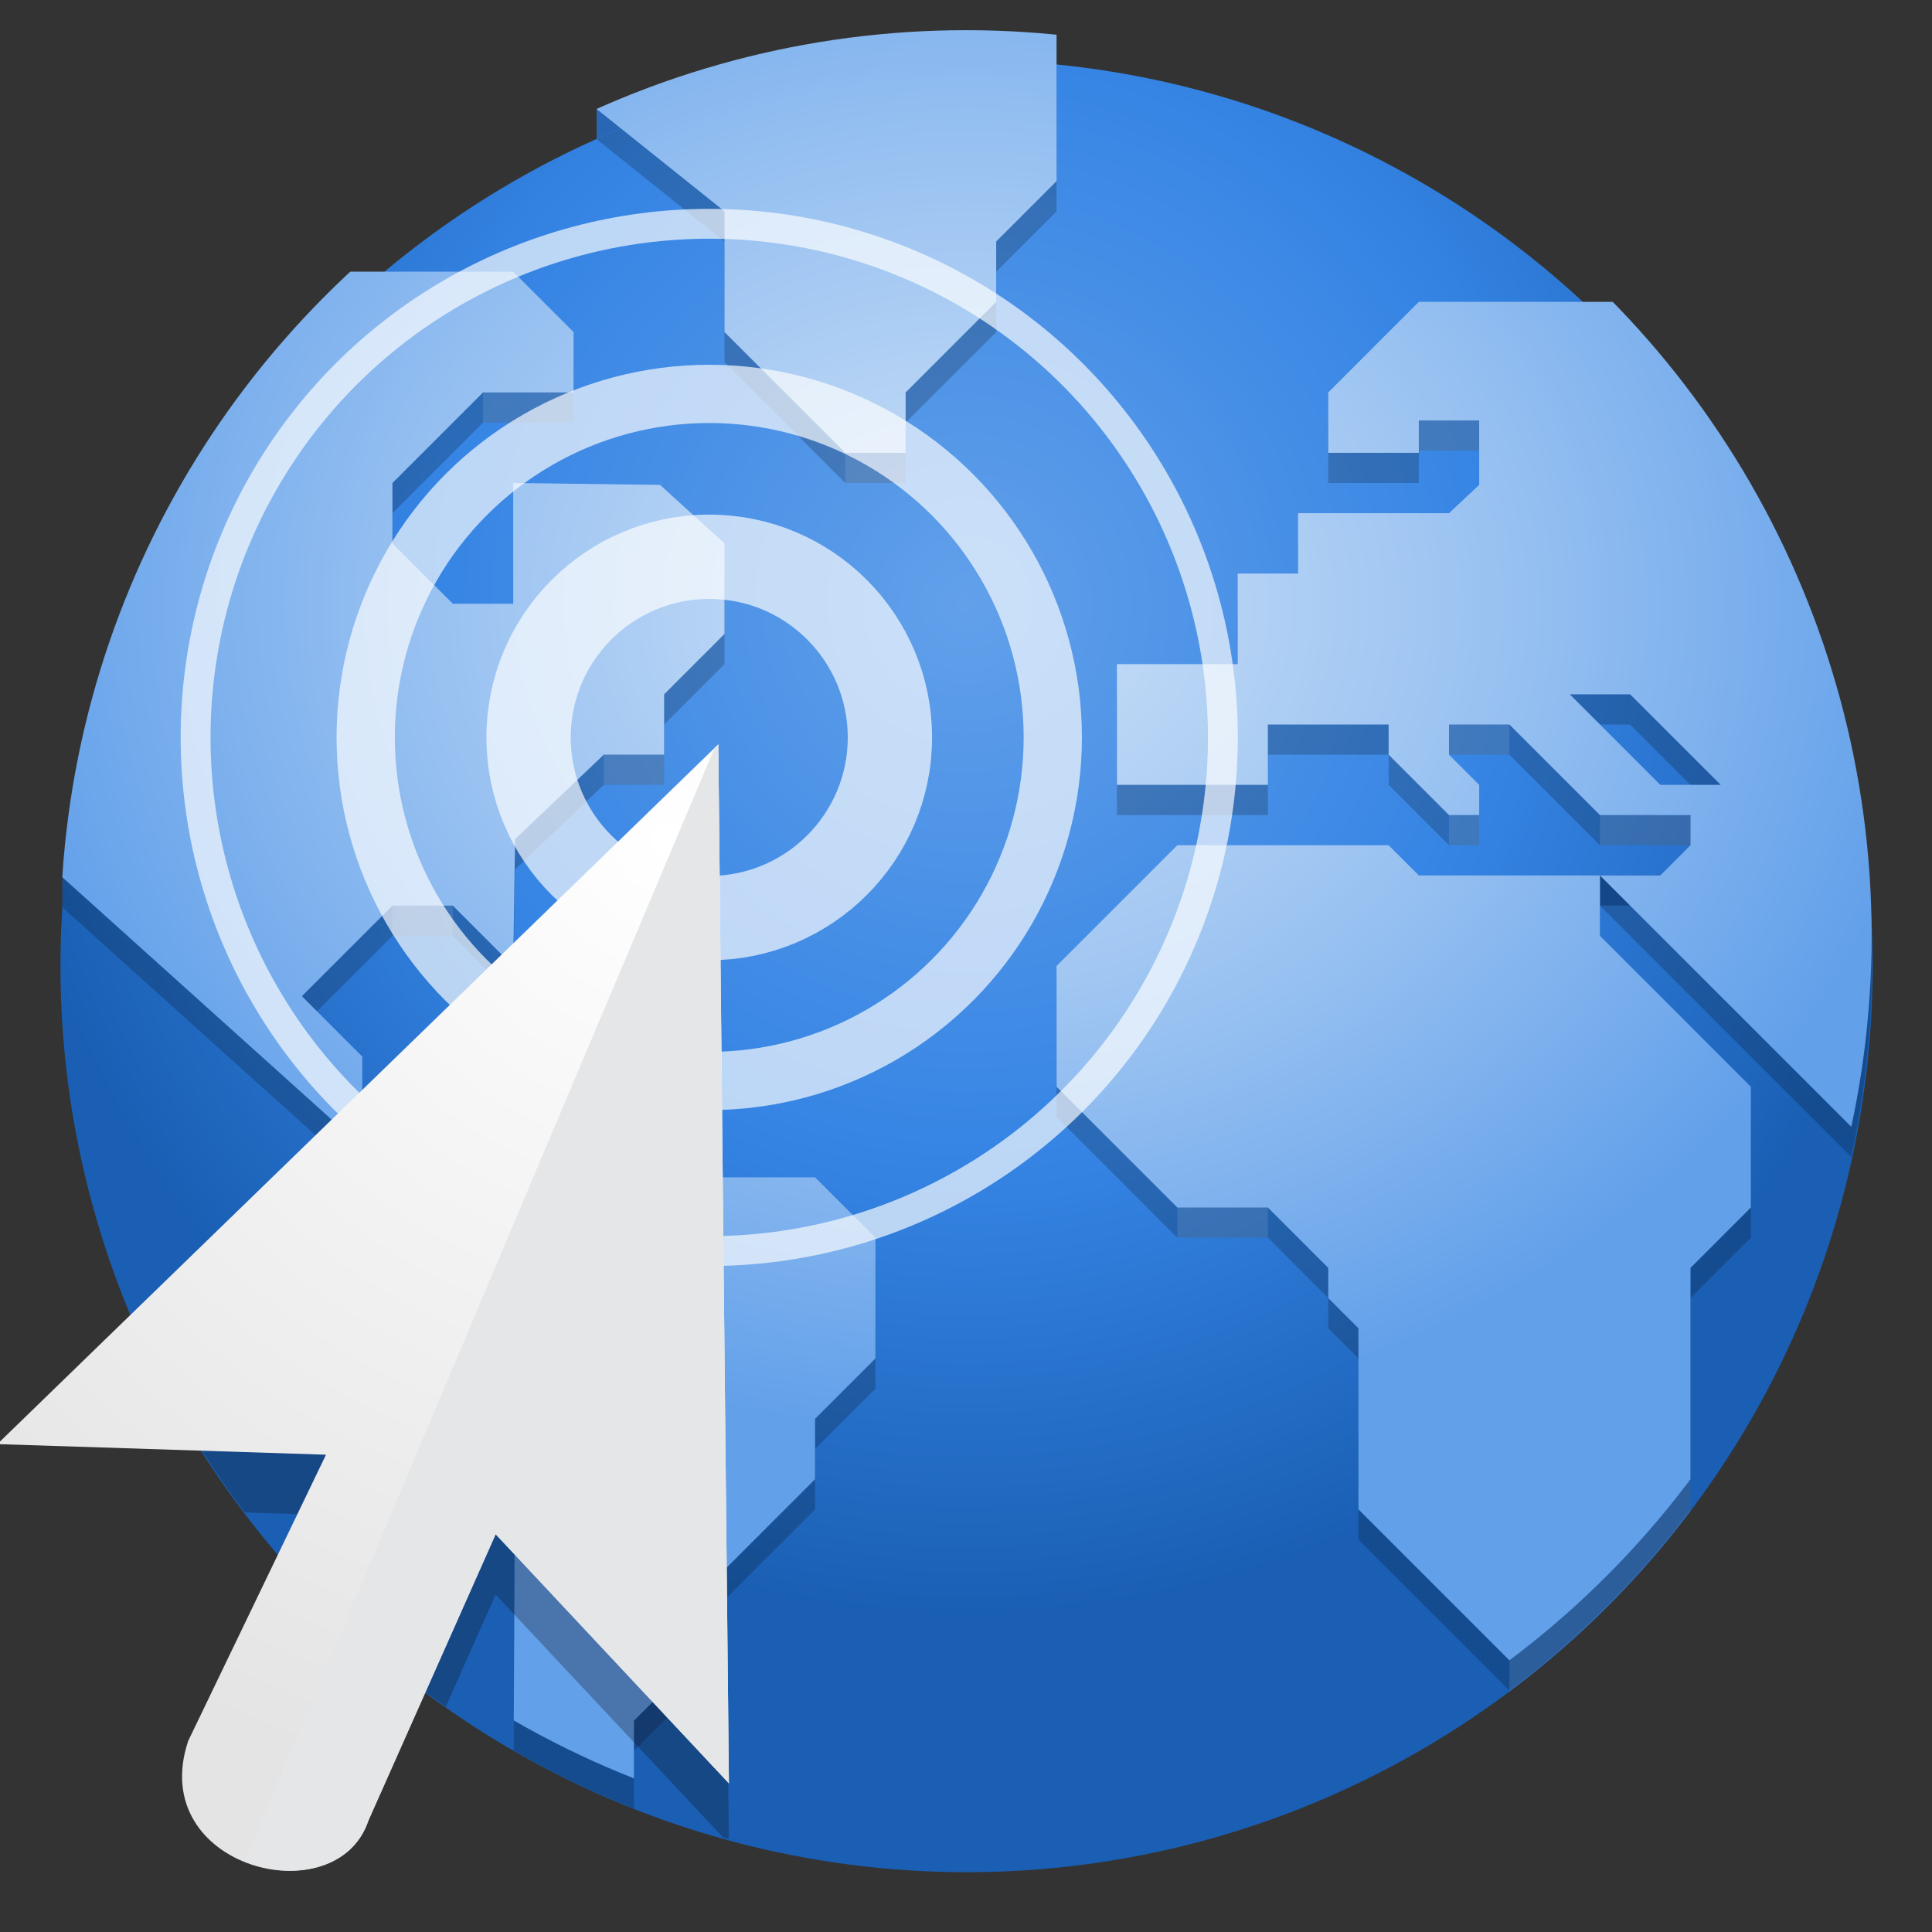 <?xml version="1.0" ?>
<svg xmlns:dc="http://purl.org/dc/elements/1.1/" xmlns:cc="http://creativecommons.org/ns#" xmlns:rdf="http://www.w3.org/1999/02/22-rdf-syntax-ns#" xmlns:svg="http://www.w3.org/2000/svg" xmlns="http://www.w3.org/2000/svg" xmlns:xlink="http://www.w3.org/1999/xlink" viewBox="0 0 128 128" style="display:inline;enable-background:new" version="1.0" id="svg11300">
	<rect x="0" y="0" width="128" height="128" fill="#333333" stroke="none"/>
	<title id="title4162">Adwaita Icon Template</title>
	<defs id="defs3">
		<linearGradient id="linearGradient1062">
			<stop id="stop1056" offset="0" style="stop-color:#cee2f8;stop-opacity:1"/>
			<stop style="stop-color:#98c1f1;stop-opacity:1" offset="0.552" id="stop1058"/>
			<stop id="stop1060" offset="1" style="stop-color:#62a0ea;stop-opacity:1"/>
		</linearGradient>
		<linearGradient id="linearGradient1137">
			<stop style="stop-color:#62a0ea;stop-opacity:1" offset="0" id="stop1133"/>
			<stop id="stop1139" offset="0.552" style="stop-color:#3584e4;stop-opacity:1"/>
			<stop style="stop-color:#1a5fb4;stop-opacity:1" offset="1" id="stop1135"/>
		</linearGradient>
		<linearGradient id="linearGradient1494">
			<stop id="stop1490" offset="0" style="stop-color:#babdb6;stop-opacity:1;"/>
			<stop id="stop1492" offset="1" style="stop-color:#babdb6;stop-opacity:0;"/>
		</linearGradient>
		<linearGradient gradientUnits="userSpaceOnUse" y2="20" x2="280" y1="172" x1="280" id="linearGradient1496" xlink:href="#linearGradient1494"/>
		<clipPath id="clipPath1113" clipPathUnits="userSpaceOnUse">
			<circle r="52" cy="236" cx="64" id="circle1115" style="display:inline;opacity:1;fill:#3584e4;fill-opacity:1;stroke:none;stroke-width:0.01px;stroke-linecap:butt;stroke-linejoin:miter;stroke-miterlimit:4;stroke-dasharray:none;stroke-dashoffset:0;stroke-opacity:1;marker:none;marker-start:none;marker-mid:none;marker-end:none;paint-order:normal;enable-background:new"/>
		</clipPath>
		<clipPath id="clipPath987" clipPathUnits="userSpaceOnUse">
			<circle style="display:inline;opacity:1;fill:#3584e4;fill-opacity:1;stroke:none;stroke-width:4.286;stroke-linecap:butt;stroke-linejoin:miter;stroke-miterlimit:4;stroke-dasharray:none;stroke-dashoffset:0;stroke-opacity:1;marker:none;marker-start:none;marker-mid:none;marker-end:none;paint-order:normal;enable-background:new" id="circle989" cx="64" cy="236" r="60"/>
		</clipPath>
		<clipPath id="clipPath1106" clipPathUnits="userSpaceOnUse">
			<g id="g1112" transform="matrix(0.268,0,0,0.268,-4.571,224.214)" style="display:inline;fill:#f5c211;stroke-width:0.933;enable-background:new">
				<circle r="224" cy="44" cx="256" id="circle1108" style="display:inline;opacity:1;fill:#f5c211;fill-opacity:1;stroke:none;stroke-width:0.042px;stroke-linecap:butt;stroke-linejoin:miter;stroke-miterlimit:4;stroke-dasharray:none;stroke-dashoffset:0;stroke-opacity:1;marker:none;marker-start:none;marker-mid:none;marker-end:none;paint-order:normal;enable-background:new"/>
				<circle style="display:inline;opacity:1;fill:#f5c211;fill-opacity:1;stroke:none;stroke-width:0.042px;stroke-linecap:butt;stroke-linejoin:miter;stroke-miterlimit:4;stroke-dasharray:none;stroke-dashoffset:0;stroke-opacity:1;marker:none;marker-start:none;marker-mid:none;marker-end:none;paint-order:normal;enable-background:new" id="circle1110" cx="256" cy="44" r="224"/>
			</g>
		</clipPath>
		<radialGradient r="224" fy="-46.416" fx="256" cy="-46.416" cx="256" gradientTransform="matrix(1.084,0,0,1.117,-21.621,6.225)" gradientUnits="userSpaceOnUse" id="radialGradient1131" xlink:href="#linearGradient1137"/>
		<radialGradient r="224" fy="236.83" fx="46.511" cy="236.83" cx="46.511" gradientTransform="matrix(0.29,-7.8944831e-4,6.6501927e-4,0.245,50.335,156.099)" gradientUnits="userSpaceOnUse" id="radialGradient1054" xlink:href="#linearGradient1062"/>
		<linearGradient id="linearGradient8215">
			<stop id="stop8211" offset="0" style="stop-color:#ffffff;stop-opacity:1;"/>
			<stop id="stop8213" offset="1" style="stop-color:#e4e4e4;stop-opacity:1"/>
		</linearGradient>
		<radialGradient xlink:href="#linearGradient8215" r="9.125" id="radialGradient4851-7-7" gradientUnits="userSpaceOnUse" gradientTransform="matrix(7.429,0,-8.2510486e-8,7.121,-87.913,43.752)" fy="24.149" fx="17.814" cy="24.149" cx="17.814"/>
	</defs>
	<g transform="translate(0,-172)" style="display:inline" id="layer1">
		<g style="display:inline" id="layer9">
			<g style="fill:#1a5fb4" transform="translate(0,2)" id="g1119" clip-path="url(#clipPath1113)"/>
			<path d="" style="display:inline;opacity:1;fill:none;fill-opacity:1;stroke:#1a5fb4;stroke-width:2;stroke-linecap:butt;stroke-linejoin:miter;stroke-miterlimit:4;stroke-dasharray:none;stroke-dashoffset:0;stroke-opacity:1;marker:none;marker-start:none;marker-mid:none;marker-end:none;paint-order:normal;enable-background:new" id="ellipse1344"/>
			<ellipse cy="240" cx="64" id="circle1005" style="display:inline;opacity:1;fill:#d5d3cf;fill-opacity:1;stroke:none;stroke-width:0.3;stroke-linejoin:round;stroke-miterlimit:4;stroke-dasharray:1.2, 0.6;stroke-dashoffset:0;stroke-opacity:1;enable-background:new"/>
			<path id="path1018" d="m 39.525,179.22 1.5e-4,1.999 4.011,-0.159 0.091,-1.997 z" style="fill:#2967b4;fill-opacity:1;fill-rule:evenodd;stroke:none;stroke-width:1px;stroke-linecap:butt;stroke-linejoin:miter;stroke-opacity:1"/>
			<path id="path1018-5" d="m 4.126,230.118 1.5e-4,1.999 4.011,-0.159 0.091,-1.997 z" style="display:inline;fill:#164e93;fill-opacity:1;fill-rule:evenodd;stroke:none;stroke-width:1px;stroke-linecap:butt;stroke-linejoin:miter;stroke-opacity:1;enable-background:new"/>
			<g style="display:inline;stroke-width:0.933;enable-background:new" transform="matrix(0.268,0,0,0.268,-4.571,224.214)" id="g912-6">
				<circle r="224" cy="44" cx="256" id="circle1036" style="display:inline;opacity:1;fill:url(#radialGradient1131);fill-opacity:1;stroke:none;stroke-width:0.042px;stroke-linecap:butt;stroke-linejoin:miter;stroke-miterlimit:4;stroke-dasharray:none;stroke-dashoffset:0;stroke-opacity:1;marker:none;marker-start:none;marker-mid:none;marker-end:none;paint-order:normal;enable-background:new"/>
			</g>
			<path id="path991" d="m 38,176 v 4 l 10,8 v 8 l 8,8 h 4 v -4 l 6,-6 v -4 l 4,-4 v -10 z m -4,16 H 4 c 0,0 0.509,40.442 0,40 l 20,18 v -6 l -4,-4 6,-6 h 4 l 4,4 0.125,-8.402 L 40,224 h 4 v -4 l 4,-4 v -6 L 43.728,206.125 34,206 v 8 h -4 l -4,-4 v -4 l 6,-6 h 6 v -4 z m 60,2 -6,6 v 4 h 6 v -2.143 h 4 v 4.268 L 96,208 H 86 v 4 h -4 v 6 h -8 v 8 h 10 v -4 h 8 v 2 l 4,4 h 2 v -2 l -2,-2 v -2 h 4 l 6,6 h 6 v 2 l -2,2 h -4 l 18,18 V 194 H 96 Z m 12,38 H 94 l -2,-2 H 78 l -8,8 v 8 l 8,8 h 6 l 4,4 v 2 l 2,2 v 12 l 14,14 h 8 v -30 l 4,-4 v -8 l -10,-10 z m -2,-12 h 4 l 6,6 h -4 z m -74,28 -4,4 v 10 l 8.125,8.143 L 34,296 h 8 v -8 l 6,-6 v -4 l 6,-6 v -4 l 4,-4 v -8 l -4,-4 h -8 l -4,-4 z" clip-path="url(#clipPath987)" style="color:#000000;display:inline;overflow:visible;visibility:visible;opacity:0.2;vector-effect:none;fill:#000000;fill-opacity:1;fill-rule:nonzero;stroke:none;stroke-width:0.011px;stroke-linecap:butt;stroke-linejoin:miter;stroke-miterlimit:4;stroke-dasharray:none;stroke-dashoffset:0;stroke-opacity:1;marker:none;marker-start:none;marker-mid:none;marker-end:none;paint-order:normal;enable-background:accumulate"/>
			<path id="rect1096" d="m 100,270 h 12 v 20 h -12 z" clip-path="url(#clipPath1106)" style="opacity:0.1;fill:#ffffff;fill-opacity:1;stroke:none;stroke-width:2;stroke-linecap:round;stroke-linejoin:round;stroke-miterlimit:4;stroke-dasharray:none;stroke-dashoffset:0;stroke-opacity:1"/>
			<path style="fill:#144788;fill-opacity:1;fill-rule:evenodd;stroke:none;stroke-width:1px;stroke-linecap:butt;stroke-linejoin:miter;stroke-opacity:1" d="m 106,230 v 2 h 4 v -2 z" id="path1028"/>
			<path style="color:#000000;display:inline;overflow:visible;visibility:visible;opacity:1;vector-effect:none;fill:url(#radialGradient1054);fill-opacity:1;fill-rule:nonzero;stroke:none;stroke-width:0.011px;stroke-linecap:butt;stroke-linejoin:miter;stroke-miterlimit:4;stroke-dasharray:none;stroke-dashoffset:0;stroke-opacity:1;marker:none;marker-start:none;marker-mid:none;marker-end:none;paint-order:normal;enable-background:accumulate;font-variant-east_asian:normal" clip-path="url(#clipPath987)" d="m 38,176 v 4 l 10,8 v 8 l 8,8 h 4 v -4 l 6,-6 v -4 l 4,-4 v -10 z m -4,16 H 4 c 0,0 0.509,40.442 0,40 l 20,18 v -6 l -4,-4 6,-6 h 4 l 4,4 0.125,-8.402 L 40,224 h 4 v -4 l 4,-4 v -6 L 43.728,206.125 34,206 v 8 h -4 l -4,-4 v -4 l 6,-6 h 6 v -4 z m 60,2 -6,6 v 4 h 6 v -2.143 h 4 v 4.268 L 96,208 H 86 v 4 h -4 v 6 h -8 v 8 h 10 v -4 h 8 v 2 l 4,4 h 2 v -2 l -2,-2 v -2 h 4 l 6,6 h 6 v 2 l -2,2 h -4 l 18,18 V 194 H 96 Z m 12,38 H 94 l -2,-2 H 78 l -8,8 v 8 l 8,8 h 6 l 4,4 v 2 l 2,2 v 12 l 14,14 h 8 v -30 l 4,-4 v -8 l -10,-10 z m -2,-12 h 4 l 6,6 h -4 z m -74,28 -4,4 v 10 l 8.125,8.143 L 34,296 h 8 v -8 l 6,-6 v -4 l 6,-6 v -4 l 4,-4 v -8 l -4,-4 h -8 l -4,-4 z" id="path1310-2" transform="translate(0,-2)"/>
			<rect y="252" x="78" height="2" width="6" id="rect1072" style="opacity:0.1;fill:#ffffff;fill-opacity:1;stroke:none;stroke-width:2;stroke-linecap:round;stroke-linejoin:round;stroke-miterlimit:4;stroke-dasharray:none;stroke-dashoffset:0;stroke-opacity:1"/>
			<rect style="opacity:0.1;fill:#ffffff;fill-opacity:1;stroke:none;stroke-width:2;stroke-linecap:round;stroke-linejoin:round;stroke-miterlimit:4;stroke-dasharray:none;stroke-dashoffset:0;stroke-opacity:1" id="rect1074" width="4" height="2" x="26" y="232"/>
			<rect y="198" x="32" height="2" width="6" id="rect1076" style="opacity:0.1;fill:#ffffff;fill-opacity:1;stroke:none;stroke-width:2;stroke-linecap:round;stroke-linejoin:round;stroke-miterlimit:4;stroke-dasharray:none;stroke-dashoffset:0;stroke-opacity:1"/>
			<rect y="222" x="40" height="2" width="4" id="rect1078" style="opacity:0.1;fill:#ffffff;fill-opacity:1;stroke:none;stroke-width:2;stroke-linecap:round;stroke-linejoin:round;stroke-miterlimit:4;stroke-dasharray:none;stroke-dashoffset:0;stroke-opacity:1"/>
			<rect y="220" x="96" height="2" width="4" id="rect1082" style="opacity:0.1;fill:#ffffff;fill-opacity:1;stroke:none;stroke-width:2;stroke-linecap:round;stroke-linejoin:round;stroke-miterlimit:4;stroke-dasharray:none;stroke-dashoffset:0;stroke-opacity:1"/>
			<rect style="opacity:0.1;fill:#ffffff;fill-opacity:1;stroke:none;stroke-width:2;stroke-linecap:round;stroke-linejoin:round;stroke-miterlimit:4;stroke-dasharray:none;stroke-dashoffset:0;stroke-opacity:1" id="rect1084" width="2" height="2" x="96" y="226"/>
			<rect style="opacity:0.1;fill:#ffffff;fill-opacity:1;stroke:none;stroke-width:2;stroke-linecap:round;stroke-linejoin:round;stroke-miterlimit:4;stroke-dasharray:none;stroke-dashoffset:0;stroke-opacity:1" id="rect1088" width="6" height="2" x="106" y="226"/>
			<rect style="opacity:0.1;fill:#ffffff;fill-opacity:1;stroke:none;stroke-width:2;stroke-linecap:round;stroke-linejoin:round;stroke-miterlimit:4;stroke-dasharray:none;stroke-dashoffset:0;stroke-opacity:1" id="rect1090" width="4" height="2" x="94" y="199.857"/>
			<rect y="202" x="56" height="2" width="4" id="rect1092" style="opacity:0.1;fill:#ffffff;fill-opacity:1;stroke:none;stroke-width:2;stroke-linecap:round;stroke-linejoin:round;stroke-miterlimit:4;stroke-dasharray:none;stroke-dashoffset:0;stroke-opacity:1"/>
			<g transform="matrix(0.33,0,0,0.33,-244.6,98.025)" id="g6008">
				<circle r="36.271" cy="372.218" cx="883.604" id="path3066-4" style="color:#000000;display:inline;overflow:visible;visibility:visible;opacity:0.668;fill:none;stroke:#ffffff;stroke-width:16.926;stroke-linecap:butt;stroke-linejoin:round;stroke-miterlimit:4;stroke-dasharray:none;stroke-dashoffset:0;stroke-opacity:1;marker:none"/>
				<circle r="68.972" cy="372.218" cx="883.604" id="path3941-2" style="color:#000000;display:inline;overflow:visible;visibility:visible;opacity:0.668;fill:none;stroke:#ffffff;stroke-width:11.693;stroke-linecap:butt;stroke-linejoin:round;stroke-miterlimit:4;stroke-dasharray:none;stroke-dashoffset:0;stroke-opacity:1;marker:none"/>
				<circle r="103.121" cy="372.218" cx="883.604" id="path3943-0" style="color:#000000;display:inline;overflow:visible;visibility:visible;opacity:0.668;fill:none;stroke:#ffffff;stroke-width:5.995;stroke-linecap:butt;stroke-linejoin:round;stroke-miterlimit:4;stroke-dasharray:none;stroke-dashoffset:0;stroke-opacity:1;marker:none"/>
			</g>
			<path id="path3970-7-4-7" transform="translate(0,172)" d="M 47.59 53.314 L 9.926 89.869 A 60 60 0 0 0 16.219 100.205 L 21.6 100.379 L 19.686 104.354 A 60 60 0 0 0 29.537 113.074 L 32.838 105.646 L 47.902 121.738 A 60 60 0 0 0 48.289 121.836 L 47.59 53.314 z " style="color:#000000;display:inline;overflow:visible;visibility:visible;fill:#12121c;fill-opacity:1;fill-rule:evenodd;stroke:none;stroke-width:0.011px;marker:none;enable-background:new;font-variant-east_asian:normal;opacity:0.3;vector-effect:none;stroke-linecap:butt;stroke-linejoin:miter;stroke-miterlimit:4;stroke-dasharray:none;stroke-dashoffset:0;stroke-opacity:1;marker-start:none;marker-mid:none;marker-end:none;paint-order:normal"/>
			<g transform="translate(0,12)" id="g6092">
				<g id="g6087">
					<path style="color:#000000;display:inline;overflow:visible;visibility:visible;fill:url(#radialGradient4851-7-7);fill-opacity:1;fill-rule:evenodd;stroke:none;stroke-width:2.81;marker:none;enable-background:new" id="path3970-7-4" d="m 47.59,209.314 -47.767,46.362 21.776,0.702 c 0,0 -9.132,18.966 -9.132,18.966 -2.81,8.429 9.834,11.59 11.942,5.268 0,0 8.429,-18.966 8.429,-18.966 l 15.454,16.508 z"/>
					<path id="path6078" transform="translate(0,172)" d="M 47.59,37.314 47.344,37.553 16.186,111.334 c 3.148,1.277 7.121,0.585 8.223,-2.721 L 32.838,89.646 48.293,106.154 Z" style="color:#000000;display:inline;overflow:visible;visibility:visible;fill:#e4e6e8;fill-opacity:1;fill-rule:evenodd;stroke:none;stroke-width:2.81;marker:none;enable-background:new"/>
				</g>
			</g>
		</g>
		<g style="fill:url(#linearGradient1496);fill-opacity:1" id="g1480"/>
	</g>
</svg>